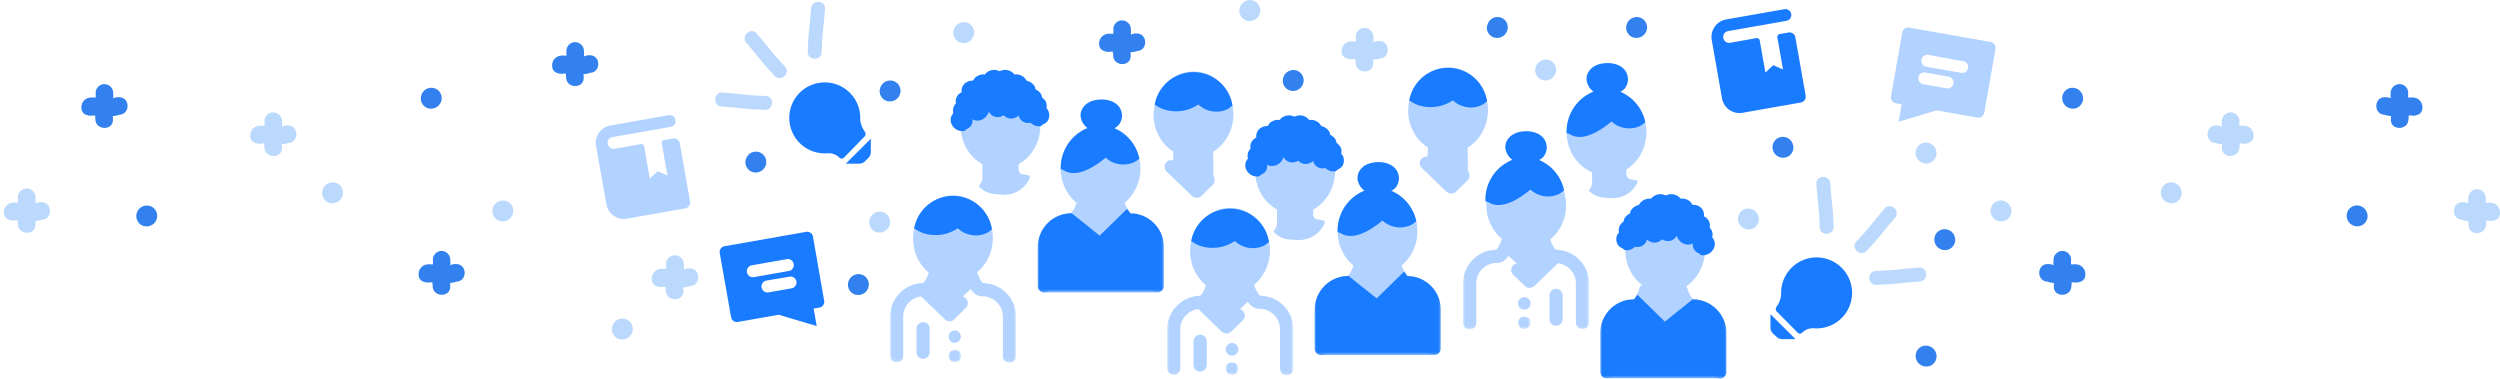 <svg xmlns="http://www.w3.org/2000/svg" xmlns:xlink="http://www.w3.org/1999/xlink" viewBox="0 0 634 96"><defs><style>.cls-1{fill:#fff;}.cls-2{fill:#b2d3ff;}.cls-3{mask:url(#mask);}.cls-4{mask:url(#mask-2-2);}.cls-5{mask:url(#mask-3);}.cls-6{mask:url(#mask-4-2);}.cls-7{fill:none;stroke:#b2d3ff;stroke-linecap:round;stroke-linejoin:round;stroke-width:0.5px;}.cls-8{fill:#197bff;}.cls-9{mask:url(#mask-5);}.cls-10{mask:url(#mask-6-2);}.cls-11{mask:url(#mask-7);}.cls-12{mask:url(#mask-8-2);}.cls-13{mask:url(#mask-9);}.cls-14{mask:url(#mask-10-2);}.cls-15{mask:url(#mask-11);}.cls-16{mask:url(#mask-12);}.cls-17{mask:url(#mask-13);}.cls-18{mask:url(#mask-14);}.cls-19{mask:url(#mask-15);}.cls-20{fill:#3281ee;}.cls-21{fill:#bbd9fd;}</style><mask id="mask" x="352.19" y="66.12" width="13.15" height="23.96" maskUnits="userSpaceOnUse"><g id="mask-2"><polygon id="path-1" class="cls-1" points="352.19 66.12 365.35 66.12 365.35 90.08 352.19 90.08 352.19 66.12"/></g></mask><mask id="mask-2-2" x="295.98" y="71.1" width="13.15" height="23.96" maskUnits="userSpaceOnUse"><g id="mask-4"><polygon id="path-3" class="cls-1" points="295.98 71.1 309.14 71.1 309.14 95.06 295.98 95.06 295.98 71.1"/></g></mask><mask id="mask-3" x="314.8" y="71.1" width="13.15" height="23.96" maskUnits="userSpaceOnUse"><g id="mask-6"><polygon id="path-5" class="cls-1" points="314.8 71.1 327.95 71.1 327.95 95.06 314.8 95.06 314.8 71.1"/></g></mask><mask id="mask-4-2" x="310.83" y="91.87" width="3.19" height="3.19" maskUnits="userSpaceOnUse"><g id="mask-8"><polygon id="path-7" class="cls-1" points="310.83 91.87 314.02 91.87 314.02 95.06 310.83 95.06 310.83 91.87"/></g></mask><mask id="mask-5" x="333.38" y="68.77" width="31.97" height="21.31" maskUnits="userSpaceOnUse"><g id="mask-10"><polygon id="path-9" class="cls-1" points="333.38 68.77 365.35 68.77 365.35 90.08 333.38 90.08 333.38 68.77"/></g></mask><mask id="mask-6-2" x="281.96" y="50.21" width="13.15" height="23.96" maskUnits="userSpaceOnUse"><g id="mask-2-3" data-name="mask-2"><polygon id="path-1-2" data-name="path-1" class="cls-1" points="281.96 50.21 295.11 50.21 295.11 74.17 281.96 74.17 281.96 50.21"/></g></mask><mask id="mask-7" x="225.72" y="67.92" width="13.15" height="23.96" maskUnits="userSpaceOnUse"><g id="mask-4-3" data-name="mask-4"><polygon id="path-3-2" data-name="path-3" class="cls-1" points="225.72 67.92 238.88 67.92 238.88 91.88 225.72 91.88 225.72 67.92"/></g></mask><mask id="mask-8-2" x="244.54" y="67.92" width="13.15" height="23.96" maskUnits="userSpaceOnUse"><g id="mask-6-3" data-name="mask-6"><polygon id="path-5-2" data-name="path-5" class="cls-1" points="244.54 67.92 257.69 67.92 257.69 91.88 244.54 91.88 244.54 67.92"/></g></mask><mask id="mask-9" x="240.57" y="88.69" width="3.19" height="3.19" maskUnits="userSpaceOnUse"><g id="mask-8-3" data-name="mask-8"><polygon id="path-7-2" data-name="path-7" class="cls-1" points="240.57 88.69 243.76 88.69 243.76 91.88 240.57 91.88 240.57 88.69"/></g></mask><mask id="mask-10-2" x="263.15" y="52.86" width="31.97" height="21.31" maskUnits="userSpaceOnUse"><g id="mask-10-3" data-name="mask-10"><polygon id="path-9-2" data-name="path-9" class="cls-1" points="263.15 52.86 295.11 52.86 295.11 74.17 263.15 74.17 263.15 52.86"/></g></mask><mask id="mask-11" x="405.84" y="72.04" width="13.15" height="23.96" maskUnits="userSpaceOnUse"><g id="mask-2-4" data-name="mask-2"><polygon id="path-1-3" data-name="path-1" class="cls-1" points="419 96 405.84 96 405.84 72.04 419 72.04 419 96"/></g></mask><mask id="mask-12" x="405.84" y="74.69" width="31.97" height="21.31" maskUnits="userSpaceOnUse"><g id="mask-10-4" data-name="mask-10"><polygon id="path-9-3" data-name="path-9" class="cls-1" points="437.81 96 405.84 96 405.84 74.69 437.81 74.69 437.81 96"/></g></mask><mask id="mask-13" x="389.84" y="59.47" width="13.15" height="23.96" maskUnits="userSpaceOnUse"><g id="mask-4-4" data-name="mask-4"><polygon id="path-3-3" data-name="path-3" class="cls-1" points="402.99 83.43 389.83 83.43 389.83 59.47 402.99 59.47 402.99 83.43"/></g></mask><mask id="mask-14" x="371.02" y="59.47" width="13.15" height="23.96" maskUnits="userSpaceOnUse"><g id="mask-6-4" data-name="mask-6"><polygon id="path-5-3" data-name="path-5" class="cls-1" points="384.17 83.43 371.02 83.43 371.02 59.47 384.17 59.47 384.17 83.43"/></g></mask><mask id="mask-15" x="384.95" y="80.24" width="3.19" height="3.19" maskUnits="userSpaceOnUse"><g id="mask-8-4" data-name="mask-8"><polygon id="path-7-3" data-name="path-7" class="cls-1" points="388.14 83.43 384.95 83.43 384.95 80.24 388.14 80.24 388.14 83.43"/></g></mask></defs><title>community-doc-banner</title><g id="Calque_3" data-name="Calque 3"><path id="Fill-1" class="cls-2" d="M317,76c-2.55,2.55-4.46,3.82-6.36,6.36l-5.09-5.08c-1.5-1.5,1.27-.26,1.27-2.55,0-4.56.52-2.54,5.09-2.54S317,71.41,317,76"/><path id="Fill-3" class="cls-2" d="M311.5,74.52c-5.58-.23-9.92-5.3-9.68-11.31s5-10.72,10.56-10.49S322.3,58,322.05,64s-5,10.71-10.55,10.49"/><path id="Fill-5" class="cls-2" d="M349.33,69.55c-5.58,0-10.12-4.89-10.12-10.91s4.54-10.91,10.12-10.91,10.13,4.9,10.13,10.91-4.55,10.91-10.13,10.91"/><path id="Fill-7" class="cls-2" d="M349,79.63a1.72,1.72,0,0,1-1.17-.47l-2.95-2.88a1.68,1.68,0,0,1,2.34-2.4L349,75.63l5.23-5A1.68,1.68,0,1,1,356.59,73L350.2,79.2a1.68,1.68,0,0,1-1.17.43"/><path id="Fill-9" class="cls-2" d="M335.05,90.08a1.67,1.67,0,0,1-1.67-1.67V78.65A8.55,8.55,0,0,1,341.82,70h0a7.42,7.42,0,0,0,1.37-2.57l.1-.25a1.67,1.67,0,1,1,3.1,1.26l-.09.24c-.65,1.67-1.86,4.68-4.32,4.68h-.16a5.19,5.19,0,0,0-5.1,5.29h0v9.77a1.68,1.68,0,0,1-1.68,1.67"/><g id="Group-13"><g class="cls-3"><path id="Fill-11" class="cls-2" d="M362,88.41V78.64h0a5.19,5.19,0,0,0-5.11-5.28h-.16c-2.45,0-3.67-3-4.32-4.68l-.09-.24a1.67,1.67,0,0,1,3.1-1.26l.1.25A7.42,7.42,0,0,0,356.89,70h0a8.56,8.56,0,0,1,8.44,8.65v9.77a1.68,1.68,0,0,1-3.35,0"/></g></g><path id="Fill-14" class="cls-2" d="M341.75,89.24a1.68,1.68,0,0,1-1.68-1.67V81.71a1.68,1.68,0,0,1,3.35,0v5.86a1.67,1.67,0,0,1-1.67,1.67"/><path id="Fill-16" class="cls-2" d="M309.91,84.18,303.51,78a1.68,1.68,0,1,1,2.32-2.42l5.23,5,1.79-1.75a1.67,1.67,0,0,1,2.34,2.39l-2.95,2.88a1.65,1.65,0,0,1-1.17.48,1.7,1.7,0,0,1-1.16-.43"/><g id="Group-20"><g class="cls-4"><path id="Fill-18" class="cls-2" d="M297.66,95.06A1.68,1.68,0,0,1,296,93.38V83.62A8.54,8.54,0,0,1,304.42,75h0a7.49,7.49,0,0,0,1.36-2.57l.11-.26a1.68,1.68,0,1,1,3.1,1.27l-.09.23c-.65,1.68-1.87,4.68-4.32,4.68h-.16a5.2,5.2,0,0,0-5.11,5.29h0v9.77a1.68,1.68,0,0,1-1.67,1.68"/></g></g><g id="Group-23"><g class="cls-5"><path id="Fill-21" class="cls-2" d="M324.6,93.38V83.61h0a5.19,5.19,0,0,0-5.1-5.29h-.16c-2.46,0-3.67-3-4.32-4.68l-.1-.23A1.68,1.68,0,0,1,318,72.14l.1.26A7.21,7.21,0,0,0,319.5,75h0A8.54,8.54,0,0,1,328,83.62v9.76a1.68,1.68,0,1,1-3.35,0"/></g></g><path id="Fill-24" class="cls-2" d="M304.36,94.22a1.68,1.68,0,0,1-1.68-1.67V86.69a1.68,1.68,0,1,1,3.35,0v5.86a1.67,1.67,0,0,1-1.67,1.67"/><path id="Fill-26" class="cls-2" d="M311,87.89a1.6,1.6,0,1,1,.76,2.13,1.6,1.6,0,0,1-.76-2.13"/><g id="Group-30"><g class="cls-6"><path id="Fill-28" class="cls-2" d="M311,92.78a1.6,1.6,0,1,1,.76,2.13,1.6,1.6,0,0,1-.76-2.13"/></g></g><path id="Fill-31" class="cls-2" d="M328.44,54.34c-5.58,0-10.12-4.9-10.12-10.91s4.54-10.91,10.12-10.91,10.13,4.89,10.13,10.91S334,54.34,328.44,54.34"/><path id="Fill-33" class="cls-2" d="M319.12,42l1.67-2.36c3.43-7.78,11-6.88,15.22.45l2,2c-6.71-2.76-13.22-3.67-18.93-.13"/><path id="Fill-35" class="cls-2" d="M328.85,60.58c-3.26,0-4.34-.67-5.62-1.89a3.14,3.14,0,0,0,.87-2.37s0-.65,0-.68a.28.28,0,0,0,0-.09V51.64l8.68-.09v2.91A1.46,1.46,0,0,0,334,55.88l1.66.31h0a1.23,1.23,0,0,0,0,.27v.16a6.9,6.9,0,0,1-6.1,4h-.65Z"/><path id="Stroke-37" class="cls-7" d="M328.85,60.58c-3.26,0-4.34-.67-5.62-1.89a3.14,3.14,0,0,0,.87-2.37s0-.65,0-.68a.28.28,0,0,0,0-.09V51.64l8.68-.09v2.91A1.46,1.46,0,0,0,334,55.88l1.66.31h0a1.23,1.23,0,0,0,0,.27v.16a6.9,6.9,0,0,1-6.1,4h-.65Z"/><path id="Fill-39" class="cls-8" d="M321.69,38.39a2.93,2.93,0,0,0-3.82-1.14,2.45,2.45,0,0,0-1.35,3.06,3.05,3.05,0,0,0,3.14,2,.73.73,0,0,0,.61-.42,2.44,2.44,0,0,0,1.42-3.55"/><path id="Fill-41" class="cls-8" d="M322.39,36.08a3,3,0,0,0-3.82-1.15A2.47,2.47,0,0,0,317.22,38a3,3,0,0,0,3.15,2,.7.7,0,0,0,.6-.41,2.9,2.9,0,0,0,1.26-.87,2.77,2.77,0,0,0,.16-2.68"/><path id="Fill-43" class="cls-8" d="M322,36.65a2.94,2.94,0,0,0-1.77,3.57A2.46,2.46,0,0,0,323,42.07a3,3,0,0,0,2.55-2.75.71.71,0,0,0-.31-.66,2.85,2.85,0,0,0-.64-1.39,2.78,2.78,0,0,0-2.62-.62"/><path id="Fill-45" class="cls-8" d="M327.1,35.75a3,3,0,0,0-1.78,3.57,2.47,2.47,0,0,0,2.8,1.85,3,3,0,0,0,2.54-2.75.69.69,0,0,0-.3-.66,2.94,2.94,0,0,0-.64-1.39,2.79,2.79,0,0,0-2.62-.62"/><path id="Fill-47" class="cls-8" d="M330.48,36.12a3,3,0,0,0-1.77,3.58,2.46,2.46,0,0,0,2.79,1.85,3.06,3.06,0,0,0,2.55-2.75.74.74,0,0,0-.31-.67,2.82,2.82,0,0,0-.64-1.38,2.79,2.79,0,0,0-2.62-.63"/><path id="Fill-49" class="cls-8" d="M331.93,34.68a2.94,2.94,0,0,0-1.78,3.57A2.46,2.46,0,0,0,333,40.1a3,3,0,0,0,2.54-2.75.67.67,0,0,0-.31-.66,2.83,2.83,0,0,0-.63-1.39,2.8,2.8,0,0,0-2.62-.62"/><path id="Fill-51" class="cls-8" d="M334.82,37.25A3,3,0,0,0,333,40.82a2.47,2.47,0,0,0,2.8,1.85,3,3,0,0,0,2.55-2.75.71.71,0,0,0-.31-.66,2.94,2.94,0,0,0-.64-1.39,2.78,2.78,0,0,0-2.62-.62"/><path id="Fill-53" class="cls-8" d="M323.9,33.39a3,3,0,0,0-3.83-1.14,2.46,2.46,0,0,0-1.35,3.06,3,3,0,0,0,3.15,2,.69.69,0,0,0,.6-.41,2.9,2.9,0,0,0,1.26-.87,2.8,2.8,0,0,0,.17-2.68"/><path id="Fill-55" class="cls-8" d="M326.63,31.82a3,3,0,0,0-3.83-1.14,2.47,2.47,0,0,0-1.35,3.07,3.07,3.07,0,0,0,3.15,2,.71.71,0,0,0,.6-.42,2.43,2.43,0,0,0,1.43-3.55"/><path id="Fill-57" class="cls-8" d="M329.41,30.7a2.93,2.93,0,0,0-3.82-1.14,2.45,2.45,0,0,0-1.35,3.06,3,3,0,0,0,3.14,2,.69.69,0,0,0,.6-.41,2.85,2.85,0,0,0,1.26-.87,2.77,2.77,0,0,0,.17-2.68"/><path id="Fill-59" class="cls-8" d="M332.19,30.7a2.93,2.93,0,0,0-3.82-1.14A2.45,2.45,0,0,0,327,32.62a3,3,0,0,0,3.15,2,.69.69,0,0,0,.6-.41,2.9,2.9,0,0,0,1.26-.87,2.77,2.77,0,0,0,.16-2.68"/><path id="Fill-61" class="cls-8" d="M335,31.82a3,3,0,0,0-3.83-1.14,2.46,2.46,0,0,0-1.34,3.07,3.06,3.06,0,0,0,3.14,2,.71.71,0,0,0,.6-.42A2.43,2.43,0,0,0,335,31.82"/><path id="Fill-63" class="cls-8" d="M337.09,33.39a2.93,2.93,0,0,0-3.82-1.14,2.45,2.45,0,0,0-1.35,3.06,3,3,0,0,0,3.15,2,.69.69,0,0,0,.6-.41,2.9,2.9,0,0,0,1.26-.87,2.8,2.8,0,0,0,.16-2.68"/><path id="Fill-65" class="cls-8" d="M332.76,33.39a2.94,2.94,0,0,0-3.83-1.14,2.45,2.45,0,0,0-1.34,3.06,3,3,0,0,0,3.14,2,.69.69,0,0,0,.6-.41,2.9,2.9,0,0,0,1.26-.87,2.77,2.77,0,0,0,.17-2.68"/><path id="Fill-67" class="cls-8" d="M329.87,34.83A3,3,0,0,0,326,33.69a2.46,2.46,0,0,0-1.34,3.07,3.06,3.06,0,0,0,3.14,2,.7.7,0,0,0,.6-.42,2.43,2.43,0,0,0,1.43-3.55"/><path id="Fill-69" class="cls-8" d="M327,36.28a2.94,2.94,0,0,0-3.83-1.14,2.45,2.45,0,0,0-1.34,3.06,3,3,0,0,0,3.14,2,.69.69,0,0,0,.6-.41,2.9,2.9,0,0,0,1.26-.87,2.77,2.77,0,0,0,.17-2.68"/><path id="Fill-71" class="cls-8" d="M338.68,35.38a2.93,2.93,0,0,0-3.82-1.14,2.45,2.45,0,0,0-1.35,3.06,3,3,0,0,0,3.14,2,.7.7,0,0,0,.61-.41,2.9,2.9,0,0,0,1.26-.87,2.8,2.8,0,0,0,.16-2.68"/><path id="Fill-73" class="cls-8" d="M339.88,37.2a3,3,0,0,0-3.83-1.14,2.46,2.46,0,0,0-1.34,3.07,3,3,0,0,0,3.14,2,.71.71,0,0,0,.6-.42,2.43,2.43,0,0,0,1.43-3.55"/><path id="Fill-75" class="cls-8" d="M340.55,39.54a3,3,0,0,0-3.83-1.15,2.46,2.46,0,0,0-1.34,3.07,3,3,0,0,0,3.14,2,.69.69,0,0,0,.6-.41,2.9,2.9,0,0,0,1.26-.87,2.8,2.8,0,0,0,.17-2.68"/><path id="Fill-77" class="cls-8" d="M321.11,40.82a2.93,2.93,0,0,0-3.82-1.14,2.46,2.46,0,0,0-1.35,3.07,3.06,3.06,0,0,0,3.14,2,.73.73,0,0,0,.61-.42,2.88,2.88,0,0,0,1.26-.86,2.82,2.82,0,0,0,.16-2.69"/><path id="Fill-79" class="cls-8" d="M358.11,56.88a3.5,3.5,0,0,0,.79-.58l.28-.12a10.7,10.7,0,0,0-6.35-7.77,3.82,3.82,0,0,0,1.12-.85,3.78,3.78,0,0,0,.32-4.23c-1.34-2.33-4.91-2.62-7.21-1.8-2,.73-3.38,2.69-2.55,4.84a4.46,4.46,0,0,0,1.53,2,10.9,10.9,0,0,0-6.83,10.31c0,.06,0,.11,0,.17l.79.27a4.07,4.07,0,0,0,.53.31,2.13,2.13,0,0,0,.35.14l.19.07a2.7,2.7,0,0,0,.49.12l.06,0a4.91,4.91,0,0,0,.86.08c2.74,0,5.95-2.07,8.11-3.92a6.46,6.46,0,0,0,3.53,1.68,6.66,6.66,0,0,0,3-.25,5.42,5.42,0,0,0,.74-.29l.27-.16"/><path id="Fill-81" class="cls-8" d="M321,62l.1-.07a5.37,5.37,0,0,0,.45-.35v0l.26-.2a10,10,0,0,0-19.72-.25l.51.34a7.54,7.54,0,0,0,2.18,1h0a10,10,0,0,0,8.38-1.36,6.48,6.48,0,0,0,3.61,1.75,7.37,7.37,0,0,0,1,.07,6,6,0,0,0,2.59-.57l.09,0A3.4,3.4,0,0,0,321,62"/><path id="Fill-83" class="cls-2" d="M354.82,72.25c-2.67,2.84-3.36,2.86-5.34,5.68l-5.69-5.34c-1.67-1.57,1.37-.32,1.29-2.8-.15-4.94.48-2.77,5.43-2.93s4.15.44,4.31,5.39"/><g id="Group-87"><g class="cls-9"><path id="Fill-85" class="cls-8" d="M359.26,70.36h0a7.46,7.46,0,0,0-1-.24l-.19,0a8.32,8.32,0,0,0-1.12-.09h0a7.6,7.6,0,0,1-.81-1.22l-7,6.86L344.52,72l-2.62-2.11s0,.07-.07.1h0a9.21,9.21,0,0,0-1.59.17h0a8.53,8.53,0,0,0-1.49.45h0a8.55,8.55,0,0,0-5.33,8v9.76a1.67,1.67,0,0,0,1.67,1.67h28.62a1.68,1.68,0,0,0,1.68-1.67V78.65a8.55,8.55,0,0,0-6.09-8.29"/></g></g><path id="Fill-5-2" data-name="Fill-5" class="cls-2" d="M279.1,53.64c-5.58,0-10.12-4.89-10.12-10.91s4.54-10.91,10.12-10.91,10.12,4.9,10.12,10.91-4.54,10.91-10.12,10.91"/><path id="Fill-7-2" data-name="Fill-7" class="cls-2" d="M278.8,63.72a1.68,1.68,0,0,1-1.17-.47l-2.95-2.88A1.68,1.68,0,0,1,277,58l1.79,1.75,5.23-5a1.68,1.68,0,0,1,2.32,2.42L280,63.29a1.68,1.68,0,0,1-1.17.43"/><path id="Fill-9-2" data-name="Fill-9" class="cls-2" d="M264.82,74.17a1.67,1.67,0,0,1-1.67-1.67V62.74a8.54,8.54,0,0,1,8.44-8.66h0A7.42,7.42,0,0,0,273,51.51l.1-.25a1.67,1.67,0,0,1,3.1,1.26l-.09.24c-.65,1.67-1.87,4.68-4.32,4.68h-.16a5.19,5.19,0,0,0-5.1,5.29h0V72.5a1.68,1.68,0,0,1-1.68,1.67"/><g id="Group-13-2" data-name="Group-13"><g class="cls-10"><path id="Fill-11-2" data-name="Fill-11" class="cls-2" d="M291.76,72.5V62.73h0a5.18,5.18,0,0,0-5.1-5.28h-.16c-2.45,0-3.67-3-4.32-4.68l-.09-.24a1.67,1.67,0,1,1,3.1-1.26l.1.25a7.42,7.42,0,0,0,1.37,2.57h0a8.54,8.54,0,0,1,8.43,8.65V72.5a1.68,1.68,0,0,1-3.35,0"/></g></g><path id="Fill-14-2" data-name="Fill-14" class="cls-2" d="M271.52,73.33a1.68,1.68,0,0,1-1.68-1.67V65.8a1.68,1.68,0,0,1,3.35,0v5.86a1.67,1.67,0,0,1-1.67,1.67"/><path id="Fill-31-2" data-name="Fill-31" class="cls-2" d="M253.72,42.83c-5.58,0-10.12-4.9-10.12-10.91S248.14,21,253.72,21s10.12,4.89,10.12,10.91-4.54,10.91-10.12,10.91"/><path id="Fill-33-2" data-name="Fill-33" class="cls-2" d="M244.4,30.46l1.67-2.36c3.43-7.78,11-6.88,15.21.44l2.05,2.05c-6.72-2.76-13.22-3.68-18.93-.13"/><path id="Fill-35-2" data-name="Fill-35" class="cls-2" d="M254.13,49.07c-3.26,0-4.35-.67-5.63-1.9a3.1,3.1,0,0,0,.88-2.36s0-.65,0-.69a.19.19,0,0,1,0-.08V40.13l8.68-.09V43a1.46,1.46,0,0,0,1.18,1.42l1.66.3h0a1.41,1.41,0,0,0,0,.28v.15a6.87,6.87,0,0,1-6.09,4h-.65Z"/><path id="Stroke-37-2" data-name="Stroke-37" class="cls-7" d="M254.13,49.07c-3.26,0-4.35-.67-5.63-1.9a3.1,3.1,0,0,0,.88-2.36s0-.65,0-.69a.19.19,0,0,1,0-.08V40.13l8.68-.09V43a1.46,1.46,0,0,0,1.18,1.42l1.66.3h0a1.41,1.41,0,0,0,0,.28v.15a6.87,6.87,0,0,1-6.09,4h-.65Z"/><path id="Fill-39-2" data-name="Fill-39" class="cls-8" d="M247,26.88a3,3,0,0,0-3.83-1.14,2.46,2.46,0,0,0-1.35,3.06,3,3,0,0,0,3.15,2,.69.69,0,0,0,.6-.41,2.9,2.9,0,0,0,1.26-.87,2.8,2.8,0,0,0,.17-2.68"/><path id="Fill-41-2" data-name="Fill-41" class="cls-8" d="M247.67,24.56a3,3,0,0,0-3.82-1.14,2.47,2.47,0,0,0-1.35,3.07,3,3,0,0,0,3.14,2,.71.71,0,0,0,.61-.42,2.77,2.77,0,0,0,1.25-.86,2.79,2.79,0,0,0,.17-2.69"/><path id="Fill-43-2" data-name="Fill-43" class="cls-8" d="M247.26,25.14a2.94,2.94,0,0,0-1.78,3.57,2.47,2.47,0,0,0,2.8,1.85,3.05,3.05,0,0,0,2.54-2.75.7.7,0,0,0-.31-.67,2.8,2.8,0,0,0-.63-1.38,2.77,2.77,0,0,0-2.62-.62"/><path id="Fill-45-2" data-name="Fill-45" class="cls-8" d="M252.37,24.23a3,3,0,0,0-1.77,3.58,2.46,2.46,0,0,0,2.79,1.85,3.05,3.05,0,0,0,2.55-2.75.7.7,0,0,0-.31-.67,2.73,2.73,0,0,0-.64-1.38,2.79,2.79,0,0,0-2.62-.63"/><path id="Fill-47-2" data-name="Fill-47" class="cls-8" d="M255.76,24.61A3,3,0,0,0,254,28.19a2.47,2.47,0,0,0,2.8,1.85,3.06,3.06,0,0,0,2.54-2.76.69.69,0,0,0-.31-.66,2.87,2.87,0,0,0-.63-1.39,2.82,2.82,0,0,0-2.62-.62"/><path id="Fill-49-2" data-name="Fill-49" class="cls-8" d="M257.2,23.17a2.94,2.94,0,0,0-1.77,3.57,2.46,2.46,0,0,0,2.79,1.85,3,3,0,0,0,2.55-2.75.71.71,0,0,0-.31-.66,2.43,2.43,0,0,0-3.26-2"/><path id="Fill-51-2" data-name="Fill-51" class="cls-8" d="M260.1,25.74a2.94,2.94,0,0,0-1.78,3.57,2.46,2.46,0,0,0,2.79,1.85,3.05,3.05,0,0,0,2.55-2.75.7.7,0,0,0-.31-.67,2.42,2.42,0,0,0-3.25-2"/><path id="Fill-53-2" data-name="Fill-53" class="cls-8" d="M249.17,21.87a3,3,0,0,0-3.82-1.14A2.47,2.47,0,0,0,244,23.8a3,3,0,0,0,3.15,2,.72.72,0,0,0,.6-.41,2.9,2.9,0,0,0,1.26-.87,2.82,2.82,0,0,0,.16-2.69"/><path id="Fill-55-2" data-name="Fill-55" class="cls-8" d="M251.9,20.31a2.94,2.94,0,0,0-3.82-1.14,2.46,2.46,0,0,0-1.35,3.07,3.06,3.06,0,0,0,3.14,2,.73.73,0,0,0,.61-.42,2.72,2.72,0,0,0,1.25-.86,2.79,2.79,0,0,0,.17-2.69"/><path id="Fill-57-2" data-name="Fill-57" class="cls-8" d="M254.69,19.19A3,3,0,0,0,250.86,18a2.48,2.48,0,0,0-1.35,3.07,3,3,0,0,0,3.15,2,.7.7,0,0,0,.6-.41,2.9,2.9,0,0,0,1.26-.87,2.8,2.8,0,0,0,.17-2.68"/><path id="Fill-59-2" data-name="Fill-59" class="cls-8" d="M257.47,19.19A3,3,0,0,0,253.65,18a2.47,2.47,0,0,0-1.35,3.07,3,3,0,0,0,3.14,2,.7.7,0,0,0,.6-.41,2.85,2.85,0,0,0,1.26-.87,2.77,2.77,0,0,0,.17-2.68"/><path id="Fill-61-2" data-name="Fill-61" class="cls-8" d="M260.25,20.31a2.94,2.94,0,0,0-3.82-1.14,2.46,2.46,0,0,0-1.35,3.07,3.07,3.07,0,0,0,3.15,2,.71.71,0,0,0,.6-.42,2.8,2.8,0,0,0,1.26-.86,2.79,2.79,0,0,0,.16-2.69"/><path id="Fill-63-2" data-name="Fill-63" class="cls-8" d="M262.37,21.87a3,3,0,0,0-3.82-1.14,2.47,2.47,0,0,0-1.35,3.07,3,3,0,0,0,3.14,2,.7.7,0,0,0,.6-.41,2.85,2.85,0,0,0,1.26-.87,2.79,2.79,0,0,0,.17-2.69"/><path id="Fill-65-2" data-name="Fill-65" class="cls-8" d="M258,21.87a3,3,0,0,0-3.82-1.14,2.47,2.47,0,0,0-1.35,3.07,3,3,0,0,0,3.15,2,.7.7,0,0,0,.6-.41,2.9,2.9,0,0,0,1.26-.87,2.79,2.79,0,0,0,.16-2.69"/><path id="Fill-67-2" data-name="Fill-67" class="cls-8" d="M255.14,23.32a2.94,2.94,0,0,0-3.82-1.14A2.46,2.46,0,0,0,250,25.25a3.07,3.07,0,0,0,3.15,2,.71.71,0,0,0,.6-.42A2.8,2.8,0,0,0,255,26a2.79,2.79,0,0,0,.16-2.69"/><path id="Fill-69-2" data-name="Fill-69" class="cls-8" d="M252.25,24.76a3,3,0,0,0-3.82-1.14,2.47,2.47,0,0,0-1.35,3.07,3,3,0,0,0,3.15,2,.7.7,0,0,0,.6-.41,2.9,2.9,0,0,0,1.26-.87,2.79,2.79,0,0,0,.16-2.69"/><path id="Fill-71-2" data-name="Fill-71" class="cls-8" d="M264,23.87a3,3,0,0,0-3.83-1.15,2.46,2.46,0,0,0-1.34,3.07,3,3,0,0,0,3.14,2,.7.7,0,0,0,.6-.41,2.9,2.9,0,0,0,1.26-.87,2.8,2.8,0,0,0,.17-2.68"/><path id="Fill-73-2" data-name="Fill-73" class="cls-8" d="M265.15,25.69a2.93,2.93,0,0,0-3.82-1.14A2.45,2.45,0,0,0,260,27.61a3,3,0,0,0,3.15,2,.69.69,0,0,0,.6-.41,2.9,2.9,0,0,0,1.26-.87,2.77,2.77,0,0,0,.16-2.68"/><path id="Fill-75-2" data-name="Fill-75" class="cls-8" d="M265.82,28A3,3,0,0,0,262,26.88,2.47,2.47,0,0,0,260.65,30a3,3,0,0,0,3.15,2,.71.71,0,0,0,.6-.42,2.8,2.8,0,0,0,1.26-.86,2.82,2.82,0,0,0,.16-2.69"/><path id="Fill-77-2" data-name="Fill-77" class="cls-8" d="M246.39,29.31a2.94,2.94,0,0,0-3.83-1.14,2.45,2.45,0,0,0-1.34,3.06,3,3,0,0,0,3.14,2,.69.69,0,0,0,.6-.41,2.9,2.9,0,0,0,1.26-.87,2.77,2.77,0,0,0,.17-2.68"/><path id="Fill-79-2" data-name="Fill-79" class="cls-8" d="M287.88,41a3.23,3.23,0,0,0,.78-.58l.29-.12a10.7,10.7,0,0,0-6.35-7.77,3.82,3.82,0,0,0,1.12-.85,3.78,3.78,0,0,0,.32-4.23c-1.34-2.33-4.91-2.62-7.21-1.8-2,.73-3.38,2.69-2.55,4.84a4.46,4.46,0,0,0,1.53,2A10.9,10.9,0,0,0,269,42.73v.17l.8.27a4.07,4.07,0,0,0,.53.31,2.13,2.13,0,0,0,.35.14l.19.07a2.81,2.81,0,0,0,.48.12l.07,0a4.91,4.91,0,0,0,.86.08c2.74,0,5.95-2.07,8.11-3.92a6.43,6.43,0,0,0,3.52,1.68,6.69,6.69,0,0,0,3-.25,5.42,5.42,0,0,0,.74-.29l.27-.16"/><path id="Fill-1-2" data-name="Fill-1" class="cls-2" d="M246.69,72.79c-2.55,2.55-4.46,3.82-6.36,6.36-2.55-2.54-3.6-3.59-5.09-5.09s1.27-.26,1.27-2.54c0-4.57.52-2.54,5.09-2.54s5.09-.75,5.09,3.81"/><path id="Fill-3-2" data-name="Fill-3" class="cls-2" d="M241.24,71.34c-5.58-.23-9.92-5.3-9.68-11.31s5-10.72,10.56-10.49,9.92,5.29,9.67,11.3-5,10.72-10.55,10.5"/><path id="Fill-16-2" data-name="Fill-16" class="cls-2" d="M239.65,81l-6.4-6.17a1.68,1.68,0,1,1,2.32-2.42l5.23,5,1.79-1.75a1.67,1.67,0,0,1,2.34,2.39L242,81a1.65,1.65,0,0,1-1.17.48,1.67,1.67,0,0,1-1.16-.44"/><g id="Group-20-2" data-name="Group-20"><g class="cls-11"><path id="Fill-18-2" data-name="Fill-18" class="cls-2" d="M227.4,91.88a1.68,1.68,0,0,1-1.68-1.68V80.44a8.55,8.55,0,0,1,8.44-8.66h0a7.31,7.31,0,0,0,1.36-2.57l.11-.25a1.68,1.68,0,1,1,3.1,1.27l-.09.23c-.65,1.68-1.87,4.68-4.32,4.68h-.16a5.2,5.2,0,0,0-5.11,5.29h0V90.2a1.68,1.68,0,0,1-1.67,1.68"/></g></g><g id="Group-23-2" data-name="Group-23"><g class="cls-12"><path id="Fill-21-2" data-name="Fill-21" class="cls-2" d="M254.34,90.2V80.43h0a5.19,5.19,0,0,0-5.1-5.29h-.16c-2.46,0-3.67-3-4.32-4.68l-.1-.23a1.69,1.69,0,0,1,.93-2.19,1.67,1.67,0,0,1,2.18.92l.1.25a7.17,7.17,0,0,0,1.37,2.57h0a8.55,8.55,0,0,1,8.44,8.66V90.2a1.68,1.68,0,1,1-3.35,0"/></g></g><path id="Fill-24-2" data-name="Fill-24" class="cls-2" d="M234.1,91a1.68,1.68,0,0,1-1.68-1.67V83.51a1.68,1.68,0,1,1,3.35,0v5.86A1.67,1.67,0,0,1,234.1,91"/><path id="Fill-26-2" data-name="Fill-26" class="cls-2" d="M240.72,84.71a1.6,1.6,0,0,1,2.12-.76,1.6,1.6,0,0,1-1.36,2.89,1.6,1.6,0,0,1-.76-2.13"/><g id="Group-30-2" data-name="Group-30"><g class="cls-13"><path id="Fill-28-2" data-name="Fill-28" class="cls-2" d="M240.72,89.6a1.59,1.59,0,1,1,.76,2.12,1.59,1.59,0,0,1-.76-2.12"/></g></g><path id="Fill-81-2" data-name="Fill-81" class="cls-8" d="M250.74,58.78a.39.39,0,0,0,.1-.08,3,3,0,0,0,.45-.35h0l.26-.21a10,10,0,0,0-19.72-.24l.51.34a7.54,7.54,0,0,0,2.18,1h0a10,10,0,0,0,8.38-1.36,6.4,6.4,0,0,0,3.61,1.74,6.15,6.15,0,0,0,1,.08,6,6,0,0,0,2.59-.57l.09,0c.18-.1.36-.2.52-.31"/><path id="Fill-1-3" data-name="Fill-1" class="cls-2" d="M307.69,41.39V45c0,1.16-2.76,2.43-3.51,3.14s-2.05-1.49-2.85-.42l-5.09-5.08c-1.5-1.5,1.27-.26,1.27-2.55,0-4.56.52-2.54,5.09-2.54s5.09-3.22,5.09,3.81"/><path id="Fill-3-3" data-name="Fill-3" class="cls-2" d="M302.24,39.94c-5.57-.23-9.92-5.3-9.67-11.31s5-10.72,10.55-10.49,9.92,5.3,9.68,11.3-5,10.72-10.56,10.5"/><path id="Fill-16-3" data-name="Fill-16" class="cls-2" d="M302.33,49.75l-6.39-6.17a1.68,1.68,0,1,1,2.32-2.42l5.23,5,1.79-1.75a1.68,1.68,0,0,1,2.34,2.4l-2.95,2.88a1.75,1.75,0,0,1-2.34,0"/><path id="Fill-81-3" data-name="Fill-81" class="cls-8" d="M311.75,27.38l.09-.07a4.12,4.12,0,0,0,.45-.35v0l.26-.21a10,10,0,0,0-19.72-.24l.51.34a7.54,7.54,0,0,0,2.18,1h0a10,10,0,0,0,8.38-1.36,6.48,6.48,0,0,0,3.61,1.75,7.41,7.41,0,0,0,1.05.07,6,6,0,0,0,2.58-.57l.09,0c.18-.1.36-.2.53-.31"/><path id="Fill-83-2" data-name="Fill-83" class="cls-2" d="M284.59,56.34c-2.67,2.84-3.36,2.86-5.34,5.68l-5.69-5.34c-1.67-1.57,1.37-.32,1.29-2.8-.15-4.94.48-2.77,5.43-2.93s4.15.44,4.31,5.39"/><g id="Group-87-2" data-name="Group-87"><g class="cls-14"><path id="Fill-85-2" data-name="Fill-85" class="cls-8" d="M289,54.45h0a7.46,7.46,0,0,0-1-.24l-.2,0a8,8,0,0,0-1.11-.09h0a7.6,7.6,0,0,1-.81-1.22l-7,6.86-4.52-3.63L271.67,54s0,.07-.07.1h0a9.2,9.2,0,0,0-1.58.17h0a8.53,8.53,0,0,0-1.49.45h0a8.55,8.55,0,0,0-5.33,8V72.5a1.67,1.67,0,0,0,1.67,1.67h28.62a1.67,1.67,0,0,0,1.67-1.67V62.74A8.53,8.53,0,0,0,289,54.45"/></g></g><path id="Fill-7-3" data-name="Fill-7" class="cls-2" d="M422.16,85.55a1.68,1.68,0,0,1-1.17-.43L414.6,79a1.67,1.67,0,1,1,2.31-2.42l5.24,5,1.79-1.75a1.67,1.67,0,0,1,2.34,2.39l-2.95,2.88a1.68,1.68,0,0,1-1.17.48"/><path id="Fill-9-3" data-name="Fill-9" class="cls-2" d="M436.14,96a1.68,1.68,0,0,1-1.68-1.68V84.56h0a5.19,5.19,0,0,0-5.1-5.29h-.16c-2.46,0-3.67-3-4.32-4.68l-.1-.23a1.68,1.68,0,0,1,3.11-1.27l.1.26a7.42,7.42,0,0,0,1.37,2.57h0a8.54,8.54,0,0,1,8.44,8.65v9.76A1.68,1.68,0,0,1,436.14,96"/><g id="Group-13-3" data-name="Group-13"><g class="cls-15"><path id="Fill-11-3" data-name="Fill-11" class="cls-2" d="M409.19,94.33a1.68,1.68,0,0,1-3.35,0V84.56a8.54,8.54,0,0,1,8.44-8.65h0a7.51,7.51,0,0,0,1.37-2.57l.1-.26a1.68,1.68,0,1,1,3.1,1.27l-.09.23c-.65,1.68-1.87,4.68-4.32,4.68h-.16a5.2,5.2,0,0,0-5.11,5.29h0v9.77"/></g></g><path id="Fill-14-3" data-name="Fill-14" class="cls-2" d="M429.44,95.16a1.68,1.68,0,0,1-1.68-1.67V87.63a1.68,1.68,0,1,1,3.35,0v5.86a1.67,1.67,0,0,1-1.67,1.67"/><path id="Fill-31-3" data-name="Fill-31" class="cls-2" d="M422.27,74.28c-5.58,0-10.12-4.9-10.12-10.91s4.54-10.91,10.12-10.91,10.12,4.89,10.12,10.91-4.54,10.91-10.12,10.91"/><path id="Fill-33-3" data-name="Fill-33" class="cls-2" d="M431.59,61.91c-5.71-3.55-12.21-2.63-18.93.13l2-2c4.21-7.32,11.78-8.22,15.21-.44l1.67,2.36"/><path id="Fill-35-3" data-name="Fill-35" class="cls-2" d="M421.83,80.52h-.62a6.9,6.9,0,0,1-6.1-4v-.16a1.24,1.24,0,0,0,0-.27h0l1.66-.3a1.46,1.46,0,0,0,1.18-1.42V71.49l8.68.09v3.91s0,.06,0,.09,0,.68,0,.68a3.1,3.1,0,0,0,.88,2.36c-1.28,1.23-2.37,1.9-5.63,1.9Z"/><path id="Stroke-37-3" data-name="Stroke-37" class="cls-7" d="M421.83,80.52h-.62a6.9,6.9,0,0,1-6.1-4v-.16a1.24,1.24,0,0,0,0-.27h0l1.66-.3a1.46,1.46,0,0,0,1.18-1.42V71.49l8.68.09v3.91s0,.06,0,.09,0,.68,0,.68a3.1,3.1,0,0,0,.88,2.36c-1.28,1.23-2.37,1.9-5.63,1.9Z"/><path id="Fill-39-3" data-name="Fill-39" class="cls-8" d="M429,58.33a2.8,2.8,0,0,0,.17,2.68,2.9,2.9,0,0,0,1.26.87.69.69,0,0,0,.6.41,3,3,0,0,0,3.14-2,2.45,2.45,0,0,0-1.34-3.06A2.94,2.94,0,0,0,429,58.33"/><path id="Fill-41-3" data-name="Fill-41" class="cls-8" d="M428.32,56a2.8,2.8,0,0,0,.16,2.68,2.9,2.9,0,0,0,1.26.87.72.72,0,0,0,.61.41,3,3,0,0,0,3.14-2,2.47,2.47,0,0,0-1.35-3.07A3,3,0,0,0,428.32,56"/><path id="Fill-43-3" data-name="Fill-43" class="cls-8" d="M428.73,56.59a2.79,2.79,0,0,0-2.62.62,3,3,0,0,0-.64,1.38.71.71,0,0,0-.3.67A3,3,0,0,0,427.71,62a2.47,2.47,0,0,0,2.8-1.85,3,3,0,0,0-1.78-3.57"/><path id="Fill-45-3" data-name="Fill-45" class="cls-8" d="M423.61,55.69a2.42,2.42,0,0,0-3.25,2,.7.7,0,0,0-.31.67,3.05,3.05,0,0,0,2.55,2.75,2.46,2.46,0,0,0,2.79-1.85,2.94,2.94,0,0,0-1.78-3.57"/><path id="Fill-47-3" data-name="Fill-47" class="cls-8" d="M420.23,56.06a2.81,2.81,0,0,0-2.62.62,3,3,0,0,0-.64,1.39.7.7,0,0,0-.3.66,3.05,3.05,0,0,0,2.54,2.76,2.47,2.47,0,0,0,2.8-1.85,3,3,0,0,0-1.78-3.58"/><path id="Fill-49-3" data-name="Fill-49" class="cls-8" d="M418.79,54.62a2.43,2.43,0,0,0-3.26,2,.69.69,0,0,0-.31.66A3,3,0,0,0,417.77,60a2.46,2.46,0,0,0,2.79-1.85,3,3,0,0,0-1.77-3.57"/><path id="Fill-51-3" data-name="Fill-51" class="cls-8" d="M415.89,57.19a2.8,2.8,0,0,0-2.62.62,2.83,2.83,0,0,0-.63,1.39.67.67,0,0,0-.31.66,3,3,0,0,0,2.54,2.75,2.47,2.47,0,0,0,2.8-1.85,3,3,0,0,0-1.78-3.57"/><path id="Fill-53-3" data-name="Fill-53" class="cls-8" d="M426.82,53.33A2.8,2.8,0,0,0,427,56a2.9,2.9,0,0,0,1.26.87.7.7,0,0,0,.6.41,3,3,0,0,0,3.15-2,2.47,2.47,0,0,0-1.35-3.07,3,3,0,0,0-3.82,1.15"/><path id="Fill-55-3" data-name="Fill-55" class="cls-8" d="M424.09,51.76a2.42,2.42,0,0,0,1.42,3.55.73.73,0,0,0,.61.42,3.06,3.06,0,0,0,3.14-2,2.46,2.46,0,0,0-1.35-3.07,2.94,2.94,0,0,0-3.82,1.14"/><path id="Fill-57-3" data-name="Fill-57" class="cls-8" d="M421.3,50.64a2.8,2.8,0,0,0,.17,2.68,2.9,2.9,0,0,0,1.26.87.69.69,0,0,0,.6.41,3,3,0,0,0,3.15-2,2.48,2.48,0,0,0-1.35-3.07,3,3,0,0,0-3.83,1.15"/><path id="Fill-59-3" data-name="Fill-59" class="cls-8" d="M418.52,50.64a2.77,2.77,0,0,0,.17,2.68,2.82,2.82,0,0,0,1.25.87.7.7,0,0,0,.61.41,3,3,0,0,0,3.14-2,2.47,2.47,0,0,0-1.35-3.07,3,3,0,0,0-3.82,1.15"/><path id="Fill-61-3" data-name="Fill-61" class="cls-8" d="M415.73,51.76a2.43,2.43,0,0,0,1.43,3.55.71.71,0,0,0,.6.42,3.07,3.07,0,0,0,3.15-2,2.47,2.47,0,0,0-1.35-3.07,3,3,0,0,0-3.83,1.14"/><path id="Fill-63-3" data-name="Fill-63" class="cls-8" d="M413.62,53.33a2.77,2.77,0,0,0,.17,2.68,2.87,2.87,0,0,0,1.25.87.72.72,0,0,0,.61.41,3,3,0,0,0,3.14-2,2.47,2.47,0,0,0-1.35-3.07,3,3,0,0,0-3.82,1.15"/><path id="Fill-65-3" data-name="Fill-65" class="cls-8" d="M418,53.33a2.8,2.8,0,0,0,.17,2.68,2.9,2.9,0,0,0,1.26.87.7.7,0,0,0,.6.41,3,3,0,0,0,3.15-2,2.48,2.48,0,0,0-1.35-3.07A3,3,0,0,0,418,53.33"/><path id="Fill-67-3" data-name="Fill-67" class="cls-8" d="M420.84,54.77a2.43,2.43,0,0,0,1.43,3.55.71.71,0,0,0,.6.42,3.07,3.07,0,0,0,3.15-2,2.47,2.47,0,0,0-1.35-3.07,3,3,0,0,0-3.83,1.14"/><path id="Fill-69-3" data-name="Fill-69" class="cls-8" d="M423.73,56.22a2.8,2.8,0,0,0,.17,2.68,2.9,2.9,0,0,0,1.26.87.7.7,0,0,0,.6.41,3,3,0,0,0,3.15-2,2.48,2.48,0,0,0-1.35-3.07,3,3,0,0,0-3.83,1.15"/><path id="Fill-71-3" data-name="Fill-71" class="cls-8" d="M412,55.32A2.77,2.77,0,0,0,412.2,58a2.9,2.9,0,0,0,1.26.87.69.69,0,0,0,.6.41,3,3,0,0,0,3.14-2,2.46,2.46,0,0,0-1.35-3.07A3,3,0,0,0,412,55.32"/><path id="Fill-73-3" data-name="Fill-73" class="cls-8" d="M410.83,57.14a2.43,2.43,0,0,0,1.43,3.55.71.71,0,0,0,.6.42,3.07,3.07,0,0,0,3.15-2A2.46,2.46,0,0,0,414.66,56a3,3,0,0,0-3.83,1.14"/><path id="Fill-75-3" data-name="Fill-75" class="cls-8" d="M410.17,59.48a2.77,2.77,0,0,0,.16,2.68,2.9,2.9,0,0,0,1.26.87.7.7,0,0,0,.6.41,3,3,0,0,0,3.15-2A2.47,2.47,0,0,0,414,58.33a3,3,0,0,0-3.82,1.15"/><path id="Fill-77-3" data-name="Fill-77" class="cls-8" d="M429.6,60.76A2.44,2.44,0,0,0,431,64.31a.71.71,0,0,0,.6.42,3.05,3.05,0,0,0,3.14-2.05,2.45,2.45,0,0,0-1.35-3.06,2.93,2.93,0,0,0-3.82,1.14"/><path id="Fill-83-3" data-name="Fill-83" class="cls-2" d="M416.37,78.16c.16-4.94-.64-5.53,4.31-5.38s5.58-2,5.42,2.93c-.07,2.47,3,1.23,1.3,2.8l-5.69,5.34c-2-2.82-2.67-2.84-5.34-5.69"/><g id="Group-87-3" data-name="Group-87"><g class="cls-16"><path id="Fill-85-3" data-name="Fill-85" class="cls-8" d="M411.93,76.27a8.55,8.55,0,0,0-6.09,8.29v9.76A1.68,1.68,0,0,0,407.52,96h28.62a1.68,1.68,0,0,0,1.67-1.68V84.56a8.53,8.53,0,0,0-5.33-8h0a8.2,8.2,0,0,0-1.48-.46h0a8.13,8.13,0,0,0-1.58-.17h0s0-.07-.07-.1l-2.62,2.11-4.52,3.63-7-6.86a7.6,7.6,0,0,1-.81,1.22h0a8.32,8.32,0,0,0-1.12.09L413,76a9.22,9.22,0,0,0-1,.24h0"/></g></g><path id="Fill-1-4" data-name="Fill-1" class="cls-2" d="M382,64.34c0-4.56.52-3.81,5.08-3.81s5.09-2,5.09,2.54c0,2.28,2.77,1.05,1.27,2.54s-2.54,2.55-5.09,5.09c-1.9-2.54-3.81-3.81-6.35-6.36"/><path id="Fill-3-4" data-name="Fill-3" class="cls-2" d="M387.47,62.89c-5.57.22-10.31-4.49-10.55-10.5s4.1-11.08,9.67-11.3,10.31,4.48,10.56,10.49-4.1,11.08-9.68,11.31"/><path id="Fill-16-4" data-name="Fill-16" class="cls-2" d="M389.06,72.54a1.71,1.71,0,0,1-2.33,0l-3-2.88a1.67,1.67,0,0,1,2.34-2.39L387.91,69l5.23-5a1.68,1.68,0,1,1,2.32,2.42l-6.4,6.17"/><g id="Group-20-3" data-name="Group-20"><g class="cls-17"><path id="Fill-18-3" data-name="Fill-18" class="cls-2" d="M401.31,83.43a1.68,1.68,0,0,1-1.67-1.68V72h0a5.2,5.2,0,0,0-5.11-5.29h-.16c-2.45,0-3.67-3-4.32-4.68l-.09-.23a1.68,1.68,0,1,1,3.11-1.27l.1.25a7.31,7.31,0,0,0,1.36,2.57h0A8.55,8.55,0,0,1,403,72v9.76a1.68,1.68,0,0,1-1.68,1.68"/></g></g><g id="Group-23-3" data-name="Group-23"><g class="cls-18"><path id="Fill-21-3" data-name="Fill-21" class="cls-2" d="M374.37,81.75a1.68,1.68,0,1,1-3.35,0V72a8.55,8.55,0,0,1,8.44-8.66h0a7.31,7.31,0,0,0,1.36-2.57l.1-.25a1.68,1.68,0,0,1,3.11,1.27L384,62c-.65,1.68-1.86,4.68-4.32,4.68h-.15A5.2,5.2,0,0,0,374.37,72h0v9.77"/></g></g><path id="Fill-24-3" data-name="Fill-24" class="cls-2" d="M394.61,82.59a1.67,1.67,0,0,1-1.67-1.67V75.06a1.68,1.68,0,1,1,3.35,0v5.86a1.68,1.68,0,0,1-1.68,1.67"/><path id="Fill-26-3" data-name="Fill-26" class="cls-2" d="M388,76.26a1.59,1.59,0,1,1-2.88,1.36,1.59,1.59,0,0,1,.76-2.12,1.6,1.6,0,0,1,2.12.76"/><g id="Group-30-3" data-name="Group-30"><g class="cls-19"><path id="Fill-28-3" data-name="Fill-28" class="cls-2" d="M388,81.15a1.59,1.59,0,1,1-2.12-.76,1.59,1.59,0,0,1,2.12.76"/></g></g><path id="Fill-79-3" data-name="Fill-79" class="cls-8" d="M395.59,49.05a3.67,3.67,0,0,0,.79-.58l.29-.13a10.73,10.73,0,0,0-6.36-7.77,3.66,3.66,0,0,0,1.13-.84,3.8,3.8,0,0,0,.31-4.23c-1.34-2.34-4.91-2.63-7.21-1.8-2,.73-3.37,2.69-2.54,4.83a4.42,4.42,0,0,0,1.53,2,10.89,10.89,0,0,0-6.84,10.31s0,.11,0,.17l.8.26a4.15,4.15,0,0,0,.53.32l.34.13.2.08a4.21,4.21,0,0,0,.48.12h.06A4.93,4.93,0,0,0,380,52c2.73,0,5.94-2.07,8.1-3.93a6.62,6.62,0,0,0,6.51,1.43,5.8,5.8,0,0,0,.73-.28l.27-.16"/><path id="Fill-1-5" data-name="Fill-1" class="cls-2" d="M372.24,40.34V44c0,1.16-2.76,2.43-3.5,3.14s-2.05-1.49-2.86-.42l-5.08-5.09c-1.5-1.49,1.27-.26,1.27-2.54,0-4.57.52-2.55,5.08-2.55s5.09-3.21,5.09,3.82"/><path id="Fill-3-5" data-name="Fill-3" class="cls-2" d="M366.8,38.88c-5.58-.22-9.92-5.29-9.68-11.3s5-10.72,10.56-10.5,9.91,5.3,9.67,11.31-5,10.72-10.55,10.49"/><path id="Fill-16-5" data-name="Fill-16" class="cls-2" d="M366.89,48.69l-6.4-6.17a1.68,1.68,0,0,1,2.32-2.42l5.23,5,1.79-1.75a1.67,1.67,0,0,1,2.34,2.39l-2.95,2.88a1.71,1.71,0,0,1-2.33,0"/><path id="Fill-81-4" data-name="Fill-81" class="cls-8" d="M376.3,26.33l.09-.08a4,4,0,0,0,.46-.35h0l.27-.21a10,10,0,0,0-19.73-.24l.52.34a7.48,7.48,0,0,0,2.17,1h0a10.06,10.06,0,0,0,8.38-1.36,6.37,6.37,0,0,0,3.61,1.74,7.17,7.17,0,0,0,1,.08,6,6,0,0,0,2.59-.57l.08-.05a4.54,4.54,0,0,0,.53-.3"/><path id="Fill-5-3" data-name="Fill-5" class="cls-2" d="M407.41,44.44c-5.58,0-10.12-4.9-10.12-10.91s4.54-10.91,10.12-10.91,10.12,4.89,10.12,10.91S413,44.44,407.41,44.44"/><path id="Fill-79-4" data-name="Fill-79" class="cls-8" d="M416.19,31.77a3.52,3.52,0,0,0,.78-.58l.29-.13a10.7,10.7,0,0,0-6.36-7.77,3.66,3.66,0,0,0,1.13-.84,3.78,3.78,0,0,0,.32-4.23c-1.34-2.34-4.91-2.63-7.21-1.8-2,.73-3.38,2.69-2.55,4.83a4.49,4.49,0,0,0,1.53,2,10.89,10.89,0,0,0-6.83,10.31v.17l.8.26a4.15,4.15,0,0,0,.53.32l.34.14.2.07a4.21,4.21,0,0,0,.48.12h.07a4,4,0,0,0,.86.09c2.73,0,5.94-2.07,8.11-3.93a6.33,6.33,0,0,0,3.52,1.68,6.55,6.55,0,0,0,3-.24c.26-.09.5-.18.74-.29l.27-.16"/><path id="Fill-35-4" data-name="Fill-35" class="cls-2" d="M408.51,50.2c-3.26,0-4.35-.66-5.63-1.89a3.13,3.13,0,0,0,.88-2.36s0-.66,0-.69a.28.28,0,0,1,0-.09V41.26l8.68-.09v2.91a1.45,1.45,0,0,0,1.18,1.42l1.66.31h0a1.27,1.27,0,0,0,0,.28v.15a6.88,6.88,0,0,1-6.09,4h-.65Z"/><path class="cls-20" d="M115.78,71.41c2.77-.1,2.74-4.44-.1-4.44a2.8,2.8,0,0,0-1.48.3h0s0,0,0-.06a8.56,8.56,0,0,0,0-1.34A2.28,2.28,0,0,0,112,63.63a2.23,2.23,0,0,0-2.22,2.23,9.45,9.45,0,0,1,0,1.19l-.54,0c-.28-.11-.46,0-.84,0a2.44,2.44,0,0,0-2.23,2.6,1.79,1.79,0,0,0,1.49,1.85c.62.3,1.31.06,2,.11,0,.32.06.64.07,1,.1,2.86,4.55,2.87,4.45,0,0-.29,0-.57-.07-.86A5.33,5.33,0,0,0,115.78,71.41Z"/><path class="cls-20" d="M149.67,18.46c2.77-.1,2.74-4.44-.09-4.44a2.86,2.86,0,0,0-1.49.3h0a0,0,0,0,0,0-.06,7.5,7.5,0,0,0,0-1.34,2.26,2.26,0,0,0-2.22-2.23,2.24,2.24,0,0,0-2.23,2.23,9.46,9.46,0,0,1,0,1.19l-.54,0c-.29-.11-.46,0-.85,0a2.44,2.44,0,0,0-2.22,2.6,1.8,1.8,0,0,0,1.48,1.85c.63.3,1.32.06,2,.11,0,.32,0,.65.06,1,.11,2.87,4.56,2.88,4.45,0,0-.29,0-.57-.06-.86A5.22,5.22,0,0,0,149.67,18.46Z"/><path class="cls-21" d="M73.1,36.26c2.77-.1,2.74-4.44-.1-4.44a2.8,2.8,0,0,0-1.48.3h0s0,0,0-.06a8.56,8.56,0,0,0,0-1.34,2.27,2.27,0,0,0-2.23-2.22,2.22,2.22,0,0,0-2.22,2.22,7.88,7.88,0,0,1,0,1.19l-.54,0c-.28-.11-.46,0-.84,0a2.44,2.44,0,0,0-2.23,2.6A1.79,1.79,0,0,0,65,36.3c.62.3,1.31.06,2,.11,0,.32.06.65.07,1,.1,2.86,4.55,2.88,4.45,0,0-.29,0-.57-.07-.86A5.33,5.33,0,0,0,73.1,36.26Z"/><path class="cls-21" d="M175,72.51c2.77-.1,2.74-4.44-.1-4.44a2.71,2.71,0,0,0-1.48.3h0s0,0,0-.06a8.56,8.56,0,0,0,0-1.34,2.28,2.28,0,0,0-2.23-2.23A2.23,2.23,0,0,0,168.92,67a7.88,7.88,0,0,1,0,1.19l-.54,0c-.28-.11-.46,0-.84,0a2.44,2.44,0,0,0-2.23,2.6,1.79,1.79,0,0,0,1.49,1.85c.62.3,1.31.06,2,.1,0,.33,0,.65.06,1,.1,2.86,4.55,2.87,4.45,0,0-.29,0-.57-.06-.86A5.31,5.31,0,0,0,175,72.51Z"/><path class="cls-21" d="M10.61,55.73c2.77-.1,2.74-4.44-.09-4.44a2.71,2.71,0,0,0-1.48.3H9s0,0,0-.06a7.5,7.5,0,0,0,0-1.34,2.23,2.23,0,1,0-4.45,0,9.41,9.41,0,0,1,0,1.19l-.54,0c-.29-.11-.46,0-.85,0A2.44,2.44,0,0,0,1,53.92a1.8,1.8,0,0,0,1.48,1.85c.63.3,1.32.06,2,.1,0,.33.05.65.06,1,.11,2.86,4.56,2.87,4.45,0A8.28,8.28,0,0,0,9,56,5.22,5.22,0,0,0,10.61,55.73Z"/><path class="cls-21" d="M81.77,49.57a2.77,2.77,0,0,0,1.1,1.57,2.71,2.71,0,0,0,3.58-.66,2.65,2.65,0,0,0-.85-3.94,2.68,2.68,0,0,0-3.8,1.69A2.65,2.65,0,0,0,81.77,49.57Z"/><path class="cls-21" d="M124.94,54.16a2.78,2.78,0,0,0,1.1,1.57,2.68,2.68,0,0,0,3.58-.66,2.63,2.63,0,0,0-.85-3.93,2.68,2.68,0,0,0-3.8,1.69A2.61,2.61,0,0,0,124.94,54.16Z"/><path class="cls-20" d="M34.64,55.41A2.77,2.77,0,0,0,35.73,57a2.7,2.7,0,0,0,3.59-.65,2.64,2.64,0,0,0-.86-3.94,2.67,2.67,0,0,0-3.79,1.69A2.5,2.5,0,0,0,34.64,55.41Z"/><path class="cls-20" d="M106.78,25.57a2.84,2.84,0,0,0,1.1,1.58,2.7,2.7,0,0,0,3.58-.66,2.64,2.64,0,0,0-.85-3.94,2.67,2.67,0,0,0-3.79,1.69A2.51,2.51,0,0,0,106.78,25.57Z"/><path class="cls-20" d="M189.11,41.76a2.84,2.84,0,0,0,1.1,1.58,2.7,2.7,0,0,0,3.58-.66,2.63,2.63,0,1,0-4.64-2.25A2.5,2.5,0,0,0,189.11,41.76Z"/><path class="cls-20" d="M215.11,72.83a2.74,2.74,0,0,0,1.1,1.57,2.7,2.7,0,0,0,3.58-.66,2.64,2.64,0,0,0-.86-3.94,2.68,2.68,0,0,0-3.79,1.7A2.61,2.61,0,0,0,215.11,72.83Z"/><path class="cls-20" d="M30.29,29.09c2.77-.1,2.74-4.43-.09-4.43a2.85,2.85,0,0,0-1.49.29h0s0,0,0-.06a10,10,0,0,0,0-1.34,2.26,2.26,0,0,0-2.22-2.22,2.23,2.23,0,0,0-2.23,2.22,9.51,9.51,0,0,1,0,1.19l-.54,0c-.29-.11-.46,0-.85,0a2.43,2.43,0,0,0-2.22,2.59,1.8,1.8,0,0,0,1.48,1.86c.63.3,1.32.06,2,.1,0,.33.05.65.06,1,.11,2.86,4.56,2.87,4.45,0,0-.29,0-.58-.06-.86A5.58,5.58,0,0,0,30.29,29.09Z"/><path class="cls-21" d="M155.25,84.11a2.83,2.83,0,0,0,1.1,1.57,2.68,2.68,0,0,0,3.58-.66,2.62,2.62,0,0,0-.85-3.93,2.66,2.66,0,0,0-3.79,1.69A2.5,2.5,0,0,0,155.25,84.11Z"/><path class="cls-21" d="M220.51,57a2.77,2.77,0,0,0,1.09,1.57,2.71,2.71,0,0,0,3.59-.66,2.65,2.65,0,0,0-.85-3.94,2.69,2.69,0,0,0-3.8,1.7A2.61,2.61,0,0,0,220.51,57Z"/><path class="cls-20" d="M519.21,71.41c-2.77-.1-2.74-4.44.09-4.44a2.8,2.8,0,0,1,1.48.3h0s0,0,0-.06a7.5,7.5,0,0,1,0-1.34A2.26,2.26,0,0,1,523,63.63a2.24,2.24,0,0,1,2.23,2.23,9.46,9.46,0,0,0,0,1.19l.54,0c.29-.11.46,0,.85,0a2.44,2.44,0,0,1,2.22,2.6,1.8,1.8,0,0,1-1.48,1.85c-.63.3-1.32.06-2,.11,0,.32,0,.64-.06,1-.11,2.86-4.56,2.87-4.45,0,0-.29,0-.57.06-.86A5.22,5.22,0,0,1,519.21,71.41Z"/><path class="cls-21" d="M561.89,36.26c-2.77-.1-2.75-4.44.09-4.44a2.8,2.8,0,0,1,1.48.3h0a0,0,0,0,1,0-.06,8.56,8.56,0,0,1,0-1.34,2.27,2.27,0,0,1,2.23-2.22,2.22,2.22,0,0,1,2.22,2.22,11.81,11.81,0,0,0,0,1.19l.54,0c.29-.11.47,0,.84,0a2.44,2.44,0,0,1,2.23,2.6A1.8,1.8,0,0,1,570,36.3c-.63.3-1.32.06-2,.11,0,.32-.05.65-.07,1-.1,2.86-4.55,2.88-4.45,0,0-.29,0-.57.07-.86A5.22,5.22,0,0,1,561.89,36.26Z"/><path class="cls-21" d="M624.37,55.73c-2.77-.1-2.74-4.44.1-4.44a2.73,2.73,0,0,1,1.48.3h0s0,0,0-.06a8.56,8.56,0,0,1,0-1.34A2.26,2.26,0,0,1,628.17,48a2.24,2.24,0,0,1,2.23,2.23,7.86,7.86,0,0,0,0,1.19l.54,0c.28-.11.46,0,.84,0a2.44,2.44,0,0,1,2.22,2.6,1.79,1.79,0,0,1-1.48,1.85c-.63.3-1.32.06-2,.1,0,.33-.05.65-.06,1-.1,2.86-4.56,2.87-4.45,0,0-.29,0-.57.06-.86A5.22,5.22,0,0,1,624.37,55.73Z"/><path class="cls-21" d="M553.18,48.23a2.67,2.67,0,0,0-3.79-1.69,2.63,2.63,0,0,0-.85,3.94,2.7,2.7,0,0,0,3.58.66,2.86,2.86,0,0,0,1.1-1.57A2.54,2.54,0,0,0,553.18,48.23Z"/><path class="cls-21" d="M510,52.83a2.68,2.68,0,0,0-3.8-1.69,2.64,2.64,0,0,0-.85,3.93,2.7,2.7,0,0,0,3.59.66A2.77,2.77,0,0,0,510,54.16,2.61,2.61,0,0,0,510,52.83Z"/><path class="cls-21" d="M491,38.15a2.68,2.68,0,0,0-3.8-1.69,2.64,2.64,0,0,0-.85,3.94,2.7,2.7,0,0,0,3.58.66,2.82,2.82,0,0,0,1.1-1.57A2.65,2.65,0,0,0,491,38.15Z"/><path class="cls-21" d="M445.94,54.88a2.68,2.68,0,0,0-3.8-1.7,2.65,2.65,0,0,0-.85,3.94,2.72,2.72,0,0,0,3.59.66A2.77,2.77,0,0,0,446,56.21,2.61,2.61,0,0,0,445.94,54.88Z"/><path class="cls-20" d="M600.31,54.08a2.67,2.67,0,0,0-3.79-1.69,2.63,2.63,0,0,0-.85,3.94,2.69,2.69,0,0,0,3.58.65,2.83,2.83,0,0,0,1.1-1.57A2.5,2.5,0,0,0,600.31,54.08Z"/><path class="cls-20" d="M528.17,24.24a2.68,2.68,0,0,0-3.8-1.69,2.65,2.65,0,0,0-.85,3.94,2.7,2.7,0,0,0,3.58.66,2.84,2.84,0,0,0,1.1-1.58A2.61,2.61,0,0,0,528.17,24.24Z"/><path class="cls-20" d="M495.74,60.11a2.68,2.68,0,0,0-3.79-1.7,2.63,2.63,0,0,0-.85,3.94,2.69,2.69,0,0,0,3.58.66,2.83,2.83,0,0,0,1.1-1.57A2.5,2.5,0,0,0,495.74,60.11Z"/><path class="cls-20" d="M491,89.63a2.67,2.67,0,0,0-3.79-1.69,2.64,2.64,0,0,0-.85,3.94,2.7,2.7,0,0,0,3.58.66,2.82,2.82,0,0,0,1.1-1.57A2.54,2.54,0,0,0,491,89.63Z"/><path class="cls-20" d="M454.7,36.71A2.66,2.66,0,0,0,450.91,35a2.63,2.63,0,0,0-.85,3.94,2.7,2.7,0,0,0,3.58.65,2.83,2.83,0,0,0,1.1-1.57A2.5,2.5,0,0,0,454.7,36.71Z"/><path class="cls-20" d="M604.69,29.09c-2.77-.1-2.74-4.43.1-4.43a2.81,2.81,0,0,1,1.48.29h0s0,0,0-.06a10,10,0,0,1,0-1.34,2.27,2.27,0,0,1,2.23-2.22,2.22,2.22,0,0,1,2.22,2.22,7.9,7.9,0,0,0,0,1.19l.54,0c.28-.11.46,0,.84,0a2.43,2.43,0,0,1,2.22,2.59,1.79,1.79,0,0,1-1.48,1.86c-.62.3-1.31.06-2,.1,0,.33,0,.65-.06,1-.1,2.86-4.55,2.87-4.45,0,0-.29,0-.58.06-.86A5.58,5.58,0,0,1,604.69,29.09Z"/><g id="Mask-16" data-name="Mask"><path id="path-1-4" data-name="path-1" class="cls-2" d="M482.43,8.18A1.5,1.5,0,0,1,484.17,7l20.68,3.65a1.51,1.51,0,0,1,1.22,1.74L503.2,28.6a1.51,1.51,0,0,1-1.73,1.22L491.12,28l-9.64,2.87.78-4.43-1.48-.26a1.51,1.51,0,0,1-1.22-1.74Zm4.87,7a1.49,1.49,0,0,0,1.21,1.74l8.87,1.56a1.5,1.5,0,0,0,1.73-1.21,1.48,1.48,0,0,0-1.21-1.74L489,13.91A1.51,1.51,0,0,0,487.3,15.13Zm-.78,4.43a1.49,1.49,0,0,0,1.2,1.74l5.93,1.05a1.51,1.51,0,0,0,1.73-1.22,1.5,1.5,0,0,0-1.2-1.74l-5.94-1.05A1.5,1.5,0,0,0,486.52,19.56Z"/></g><g id="Mask-17" data-name="Mask"><path id="path-1-5" data-name="path-1" class="cls-8" d="M209,76.23A1.51,1.51,0,0,1,207.82,78l-1.48.26.78,4.43-9.64-2.87-10.35,1.83a1.5,1.5,0,0,1-1.73-1.22l-2.87-16.25a1.51,1.51,0,0,1,1.22-1.74l20.68-3.64A1.49,1.49,0,0,1,206.17,60Zm-9.47-10.51-8.87,1.56a1.5,1.5,0,1,0,.52,3l8.87-1.56a1.5,1.5,0,0,0-.52-3Zm.79,4.43-5.94,1a1.5,1.5,0,0,0,.52,3l5.94-1.05a1.5,1.5,0,0,0-.52-2.95Z"/></g><path class="cls-8" d="M212.89,40a3.84,3.84,0,0,0-3.16-1.12,9,9,0,1,1,8.42-8.54,6.33,6.33,0,0,0,1.22,3.13,1,1,0,0,1-.11,1.15L214,40A.8.8,0,0,1,212.89,40Z"/><path class="cls-8" d="M220.84,35.18l0,3.5a2,2,0,0,1-.54,1.28l-1,1a2.07,2.07,0,0,1-1.27.54H214.5Z"/><path class="cls-21" d="M208.36,13.28c.16-5.5.48-5.52.86-11,.16-2.26-3.37-2.45-3.53-.18-.37,5.51-.7,5.53-.86,11C204.76,15.36,208.29,15.56,208.36,13.28Z"/><path class="cls-21" d="M199.08,16.89c-3.77-4-3.56-4.25-7.19-8.41-1.49-1.71-4.12.65-2.62,2.37,3.62,4.16,3.41,4.4,7.18,8.4C198,20.9,200.64,18.55,199.08,16.89Z"/><path class="cls-21" d="M194.17,24.34c-5.5-.17-5.52-.49-11-.87-2.26-.15-2.45,3.37-.18,3.53,5.51.38,5.53.7,11,.86C196.25,27.93,196.45,24.4,194.17,24.34Z"/><path class="cls-8" d="M455.89,84.37,450.59,79a.93.93,0,0,1-.11-1.14,6.38,6.38,0,0,0,1.22-3.14,9,9,0,1,1,8.41,8.54A3.84,3.84,0,0,0,457,84.4.78.78,0,0,1,455.89,84.37Z"/><path class="cls-8" d="M455.34,86l-3.5,0a2,2,0,0,1-1.27-.54l-1.05-1a2,2,0,0,1-.53-1.28v-3.5Z"/><path class="cls-21" d="M461.49,57.66c-.17-5.5-.49-5.52-.87-11-.15-2.26,3.37-2.45,3.53-.18.38,5.51.7,5.53.86,11C465.08,59.74,461.55,59.94,461.49,57.66Z"/><path class="cls-21" d="M470.77,61.27c3.77-4,3.55-4.24,7.18-8.41,1.49-1.71,4.12.65,2.63,2.37-3.63,4.16-3.42,4.4-7.19,8.4C471.84,65.28,469.2,62.93,470.77,61.27Z"/><path class="cls-21" d="M475.68,68.72c5.49-.17,5.52-.49,11-.86,2.27-.16,2.46,3.37.19,3.52-5.51.38-5.53.7-11,.86C473.59,72.31,473.4,68.78,475.68,68.72Z"/><path class="cls-20" d="M288.36,12.94c2.77-.1,2.75-4.44-.09-4.44a2.71,2.71,0,0,0-1.48.3h0s0,0,0-.06a7.5,7.5,0,0,0,0-1.34,2.26,2.26,0,0,0-2.22-2.23,2.22,2.22,0,0,0-2.22,2.23,9.3,9.3,0,0,1,0,1.18l-.54,0c-.28-.11-.46,0-.84,0a2.43,2.43,0,0,0-2.23,2.59A1.8,1.8,0,0,0,280.24,13c.62.3,1.31.06,2,.1,0,.33.05.65.07,1,.1,2.86,4.55,2.87,4.44,0a8.28,8.28,0,0,0-.06-.86A5.52,5.52,0,0,0,288.36,12.94Z"/><path class="cls-21" d="M349.86,14.86c2.77-.1,2.74-4.44-.09-4.44a2.76,2.76,0,0,0-1.49.3h0s0-.05,0-.06a8.56,8.56,0,0,0,0-1.34,2.26,2.26,0,0,0-2.22-2.23,2.23,2.23,0,0,0-2.23,2.23,9.41,9.41,0,0,1,0,1.19l-.55,0c-.28-.11-.46,0-.84,0A2.43,2.43,0,0,0,340.25,13a1.8,1.8,0,0,0,1.48,1.86c.63.3,1.32.06,2,.1,0,.33.05.65.06,1,.1,2.86,4.56,2.87,4.45,0,0-.29,0-.57-.06-.86A5.22,5.22,0,0,0,349.86,14.86Z"/><path class="cls-21" d="M314.37,3.35a2.9,2.9,0,0,0,1.1,1.57,2.7,2.7,0,0,0,3.58-.66A2.63,2.63,0,0,0,318.2.32,2.67,2.67,0,0,0,314.41,2,2.54,2.54,0,0,0,314.37,3.35Z"/><path class="cls-20" d="M377.13,7.63a2.81,2.81,0,0,0,1.1,1.58,2.7,2.7,0,0,0,3.58-.66A2.64,2.64,0,0,0,381,4.61a2.68,2.68,0,0,0-3.8,1.69A2.61,2.61,0,0,0,377.13,7.63Z"/><path class="cls-20" d="M325.38,21.08a2.78,2.78,0,0,0,1.1,1.57,2.7,2.7,0,0,0,3.58-.66,2.64,2.64,0,0,0-.85-3.94,2.67,2.67,0,0,0-3.79,1.7A2.5,2.5,0,0,0,325.38,21.08Z"/><path class="cls-21" d="M241.83,8.94a2.78,2.78,0,0,0,1.1,1.57,2.69,2.69,0,0,0,3.58-.66,2.64,2.64,0,0,0-.85-3.94,2.68,2.68,0,0,0-3.8,1.7A2.61,2.61,0,0,0,241.83,8.94Z"/><path class="cls-20" d="M223.15,23.74a2.78,2.78,0,0,0,1.1,1.57,2.7,2.7,0,0,0,3.58-.66,2.64,2.64,0,0,0-.85-3.94,2.67,2.67,0,0,0-3.79,1.7A2.5,2.5,0,0,0,223.15,23.74Z"/><path class="cls-21" d="M389.4,18.46A2.78,2.78,0,0,0,390.5,20a2.69,2.69,0,0,0,3.58-.66,2.63,2.63,0,0,0-.85-3.93,2.68,2.68,0,0,0-3.8,1.69A2.61,2.61,0,0,0,389.4,18.46Z"/><path class="cls-20" d="M412.46,7.63a2.82,2.82,0,0,0,1.11,1.58,2.71,2.71,0,0,0,3.58-.66,2.64,2.64,0,0,0-.86-3.94A2.67,2.67,0,0,0,412.5,6.3,2.73,2.73,0,0,0,412.46,7.63Z"/><g id="Mask-18" data-name="Mask"><path id="path-1-6" data-name="path-1" class="cls-2" d="M151.16,37.05a4.49,4.49,0,0,1,3.65-5.23l14.76-2.6a1.49,1.49,0,0,1,1.74,1.21h0a1.5,1.5,0,0,1-1.22,1.74l-14.76,2.6a1.5,1.5,0,0,0-1.22,1.74h0a1.49,1.49,0,0,0,1.72,1.22l6.68-1.18a.74.74,0,0,1,.85.6l1.43,8.14,2-1.87,2.48,1.09-1.44-8.14a.73.73,0,0,1,.6-.85l2.23-.4a1.53,1.53,0,0,1,1.74,1.22L175,51.11a1.5,1.5,0,0,1-1.23,1.74L159,55.45a4.49,4.49,0,0,1-5.22-3.66Z"/></g><g id="Mask-19" data-name="Mask"><path id="path-1-7" data-name="path-1" class="cls-8" d="M434.1,10.16a4.52,4.52,0,0,1,3.66-5.23l14.75-2.6a1.51,1.51,0,0,1,1.75,1.22h0A1.52,1.52,0,0,1,453,5.29l-14.76,2.6a1.49,1.49,0,0,0-1.22,1.74h0a1.5,1.5,0,0,0,1.72,1.22l6.67-1.18a.75.75,0,0,1,.86.6l1.43,8.13,2-1.86,2.47,1.08-1.43-8.13a.73.73,0,0,1,.6-.86l2.23-.39a1.5,1.5,0,0,1,1.73,1.22l2.61,14.76A1.52,1.52,0,0,1,456.68,26l-14.76,2.6a4.5,4.5,0,0,1-5.22-3.66Z"/></g></g></svg>